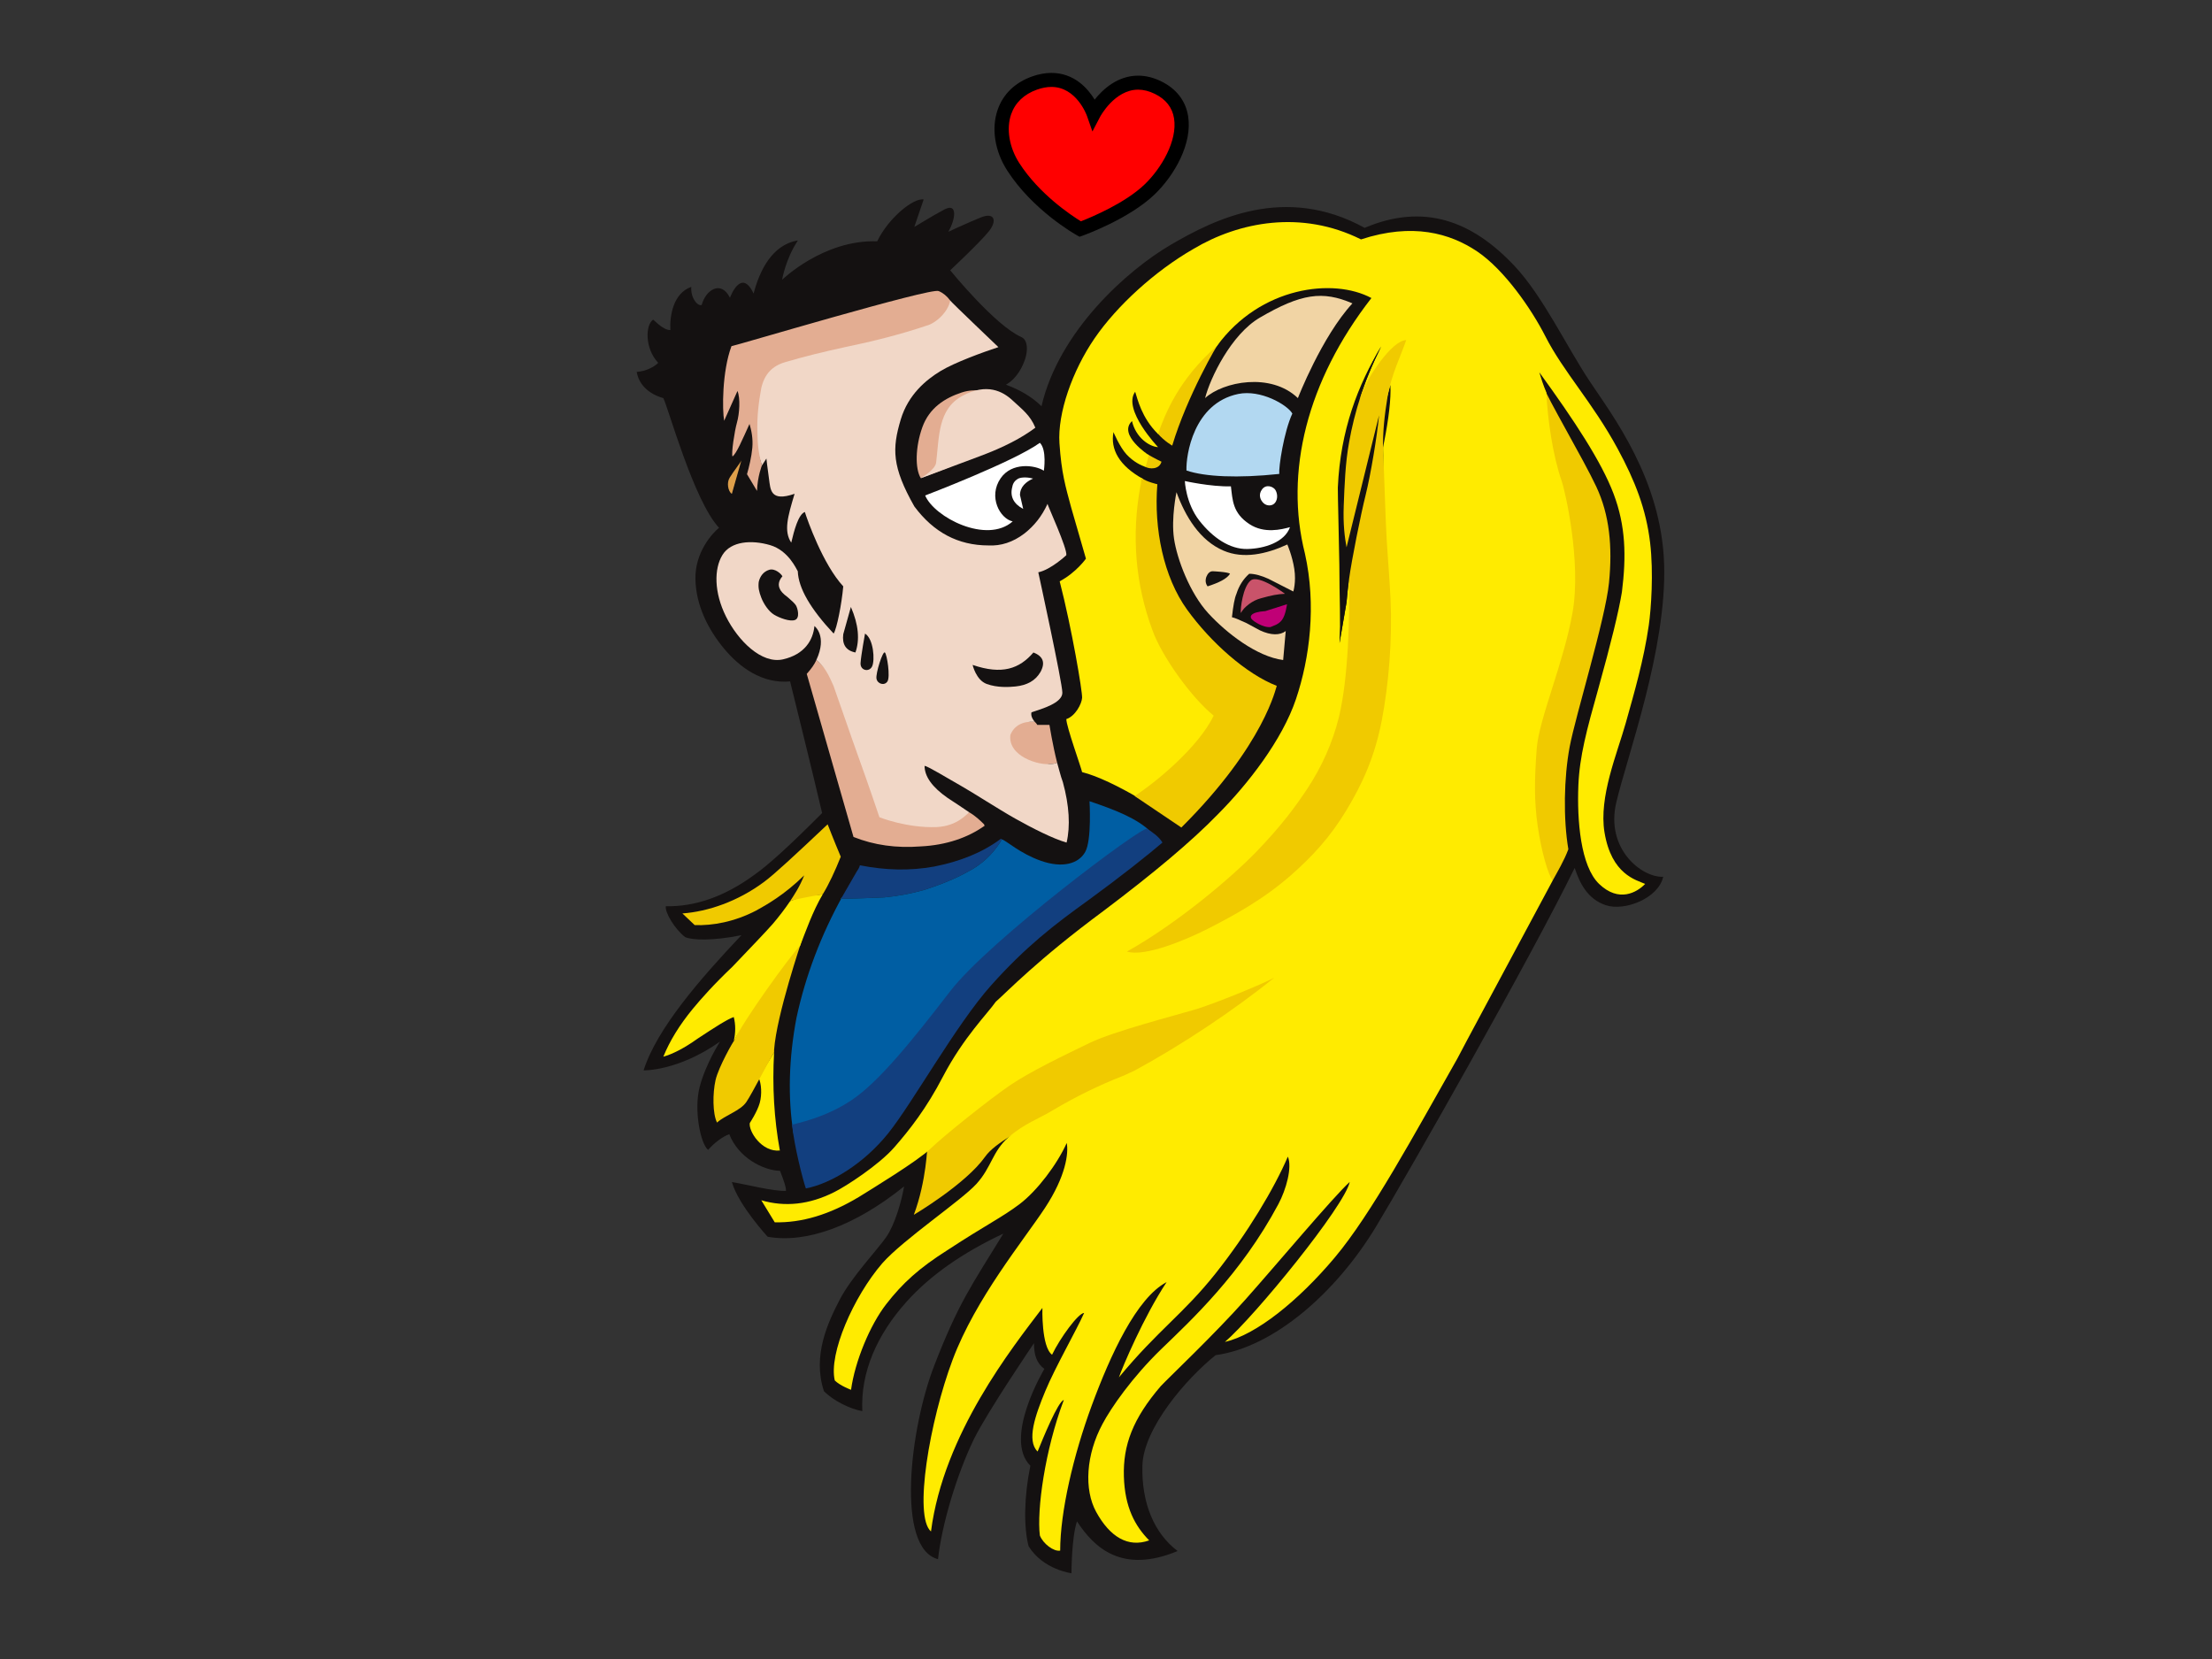 <?xml version="1.0" encoding="utf-8"?>
<!-- Generator: Adobe Illustrator 17.0.0, SVG Export Plug-In . SVG Version: 6.00 Build 0)  -->
<!DOCTYPE svg PUBLIC "-//W3C//DTD SVG 1.1//EN" "http://www.w3.org/Graphics/SVG/1.1/DTD/svg11.dtd">
<svg version="1.1" id="Layer_1" xmlns="http://www.w3.org/2000/svg" xmlns:xlink="http://www.w3.org/1999/xlink" x="0px" y="0px"
	 width="800px" height="600px" viewBox="0 0 800 600" enable-background="new 0 0 800 600" xml:space="preserve">
<rect x="0" y="0" width="800" height="600" fill="#333333" stroke="none"/>
<g>
	<g>
		<path fill="#141111" d="M341.562,75.756c-4.892,2.576-10.649,6.285-10.881,6.285l3.369-9.893
			c-3.669-0.687-12.752,6.701-16.803,15.129c-19.359-0.7-34.383,13.901-34.383,13.901s1.223-7.506,5.71-14.211
			c-9.439,1.478-13.996,11.292-16.022,19.211c-4.537-9.639-8.555,1.528-8.555,1.528c-3.318-6.701-8.909-2.577-10.204,2.569
			c-1.39,0.685-4.121-2.569-3.772-6.521c-6.463,2.233-7.86,10.306-7.573,15.63c-2.549,0-5.3-3.095-6.229-3.778
			c-2.778,1.821-3.144,10.307,1.827,15.619c-1.334,1.441-4.62,3.105-7.766,3.277c0.699,4.296,4.018,7.902,9.618,9.476
			c1.853,3.642,10.996,37.076,20.149,46.91c-2.547,2.047-8.72,8.925-8.539,18.541c0.18,9.618,4.708,18.345,10.323,25.112
			c5.614,6.769,13.767,12.823,23.921,11.907c0.695,2.962,7.415,29.769,11.58,47.596c-11.117,11.156-19.222,18.67-24.78,22.543
			c-10.652,7.74-21.306,11.387-31.727,11.157c-0.464,2.049,3.075,8.135,6.946,11.157c2.549,1.141,9.894,1.432,20.38-0.682
			c-15.052,15.941-30.542,33.716-35.387,48.891c0,0,12.383,0.354,27.635-10.409c0,0-5.202,8.115-7.356,16.408
			c-2.153,8.293,0.272,20.484,3.051,22.764c2.332-2.647,5.203-4.766,7.658-5.692c3.288,8.515,12.261,13.103,18.362,13.278
			c1.389,3.645,2.151,5.647,2.151,7.235c-4.845,0.176-13.996-2.294-19.56-3.177c2.334,8.293,12.921,19.764,12.921,19.764
			c13.896,2.502,31.516-3.855,49.347-18.203c-0.926,5.465-3.339,13.804-6.442,18.302c-3.105,4.499-12.579,14.456-16.827,22.65
			c-4.247,8.192-9.966,20.24-5.718,33.092c3.432,3.534,9.646,6.509,13.887,7.229c-0.693-14.118,5.374-27.759,16.027-39.6
			c8.568-9.564,20.381-17.763,34.97-24.597c-11.579,18.903-16.199,24.998-25.02,47.812c-8.823,22.81-13.887,66.022,1.398,69.922
			c1.379-12.573,6.725-30.438,12.978-43.416c5.093-10.248,21.727-34.699,21.727-34.699c0,4.178,0.906,7.199,3.757,9.318
			c0,0-15.029,25.059-5.063,35.019c-2.287,11.084-2.451,22.168-0.653,29.075c5.229,8.514,15.518,9.799,15.518,9.799
			s0-12.851,1.991-18.758c6.254,9.563,16.307,19.079,36.401,10.727c-8.496-6.427-13.069-17.352-12.744-30.844
			c0.328-13.493,15.847-31.483,26.466-39.997c21.237-2.893,43.724-22.841,57.996-46.427c11.763-19.436,56.189-97.685,71.881-129.796
			c1.788,5.447,4.575,11.246,11.273,13.494c6.697,2.249,18.952-2.41,20.748-10.279c-7.842,0.32-20.91-10.123-16.989-26.83
			c3.921-16.704,18.295-55.58,17.315-86.265c-0.981-30.682-18.624-53.651-26.956-66.182c-8.332-12.531-16.857-30.665-27.118-41.607
			c-15.521-16.545-33.001-22.81-54.24-13.813c-28.915-15.904-54.399-3.053-70.085,6.104c-15.683,9.157-40.443,31.156-46.784,58.404
			c-3.595-3.496-7.787-5.9-12.855-7.789c4.018-2.234,6.117-6.701,6.989-9.448c0.874-2.75,1.058-6.68-1.446-7.789
			c-9.56-4.235-25.704-24.139-25.704-24.139s10.84-10.144,13.983-14.095c3.145-3.949,1.95-6.974-2.867-5.032
			c-4.817,1.94-11.806,5.205-11.806,5.205C345.579,79.363,346.452,73.178,341.562,75.756z M264.679,178.592
			c-1.39-0.911-1.39-2.505-0.232-4.325c1.39-2.279,2.315-3.873,2.548-4.556L264.679,178.592z"/>
		<path fill="#F1D4A4" d="M489.124,109.719c-10.781-4.659-18.565-3.556-33.478,5.151c-10.365,6.052-17.955,21.814-19.809,29.104
			c6.525-5.959,23.771-9.396,33.562,0.006C469.398,143.979,478.016,121.766,489.124,109.719z"/>
		<path fill="#B2D8F1" d="M467.398,149.558c-1.854-3.188-11.484-8.763-19.605-7.069c-16.172,3.374-18.92,22.213-18.689,27.678
			c6.716,2.276,18.504,2.832,33.557,1.238C462.428,168.898,464.293,156.303,467.398,149.558z"/>
		<path fill="#FFFFFF" d="M461.258,177.193c-0.721-1.183-3.302-2.221-4.804-0.236c-1.502,1.984-0.601,4.015,0.601,5.077
			c1.202,1.064,3.244,1.064,4.203-0.354C462.22,180.264,461.98,178.373,461.258,177.193z"/>
		<path fill="#FFFFFF" d="M466.543,190.657c-3.066,0.827-9.273,2.433-14.666-1.102c-6.086-3.988-6.097-8.695-6.697-13.654
			c-7.353,0.161-16.664-1.928-16.664-1.928s0.328,8.032,5.228,14.298c4.9,6.264,11.071,10.398,17.318,10.279
			C457.308,198.433,464.621,196.088,466.543,190.657z"/>
		<path fill="#F1D4A4" d="M450.64,225.274c-2.083-0.91-3.936-1.822-5.093-2.05c0.462-4.1,0.926-6.831,1.619-8.426
			c0.926-2.96,2.548-5.465,4.633-7.286c2.082,0,4.4,0.684,6.946,1.821l8.999,4.588c0,0,1.08-3.424,0.359-8.148
			c-0.72-4.725-2.522-8.857-2.522-8.857c-7.686,3.543-15.913,5.298-23.059,2.243c-8.596-3.673-13.8-12.319-17.03-21.142
			c0,0-1.973,9.353-0.896,16.763c1.076,7.41,5.743,19.763,12.382,26.997c6.64,7.235,17.586,15.703,27.096,16.932l0.926-10.476
			c-2.085,1.595-5.326,1.595-9.265-0.227L450.64,225.274z"/>
		<path fill="#141111" d="M444.85,207.513c-0.692-0.685-6.251-0.912-6.251-0.912c-1.158,0-1.854,0.912-2.315,2.051
			c-0.464,1.364-0.231,2.503,0.462,3.415C440.914,210.699,443.693,209.334,444.85,207.513z"/>
		<path fill="#C9536A" d="M448.766,221.717c1.159-2.278,4.423-4.642,7.2-5.323c3.939-1.139,6.254-1.527,8.775-1.645
			c0,0-9.488-7.086-12.371-4.843C449.488,212.15,448.535,220.35,448.766,221.717z"/>
		<path fill="#C00076" d="M465.462,218.527l-7.806,2.479c-5.406,0.355-6.127,2.008-4.565,3.307c1.562,1.301,4.515,2.708,6.367,2.48
			c0.925-0.455,2.883-0.826,4.203-2.599C464.982,222.425,465.462,218.527,465.462,218.527z"/>
		<path fill="#FFFFFF" d="M377.528,170.239c0,0,1.157-7.533-1.445-10.093c-9.396,6.824-41.488,19.048-41.488,19.048
			c3.318,7.902,22.253,17.671,31.658,9.382c-4.626-0.995-8.963-8.954-4.337-15.636C365.934,167.136,374.203,168.107,377.528,170.239
			z"/>
		<path fill="#FFFFFF" d="M368.892,179.048c0-2.961,2.185-4.828,4.734-5.966c-1.622-0.456-4.039-0.64-5.43,0.045
			c-1.158,0.682-1.852,1.593-2.084,2.96c-0.927,3.416,0.464,6.148,3.938,7.971L368.892,179.048z"/>
		<path fill="#DFA04B" d="M263.904,172.746c-1.159,1.821-0.615,4.935,0.774,5.846l3.462-12.094
			C267.907,167.18,265.294,170.47,263.904,172.746z"/>
		<path fill="#FFEB00" d="M279.964,380.578c-1.853,2.957-3.707,6.146-5.561,9.336c0.928,1.823,1.251,5.845,0.354,9.021
			c-0.898,3.176-3.59,7.234-3.59,7.234c-0.462,2.962,4.308,10.589,10.88,9.933C279.964,404.716,279.268,392.874,279.964,380.578z"/>
		<path fill="#F0CA00" d="M276.952,356.438c-4.632,6.376-8.338,12.981-11.348,19.813c-0.232,0-5.743,9.626-6.82,14.391
			c-1.075,4.764-1.075,12.174,0.539,15.352c2.872-2.647,8.434-4.234,10.588-7.41c2.153-3.178,8.199-15.048,10.053-18.005
			c0-0.458,0-0.684,0-0.911c0.925-12.753,9.891-38.973,10.122-39.884C286.611,343.199,277.647,355.53,276.952,356.438z"/>
		<path fill="#FFEB00" d="M285.752,325.926c-1.852,2.732-3.937,5.464-6.253,8.198c-3.009,3.414-7.873,8.422-14.589,15.483
			c-6.718,6.375-11.349,11.614-14.358,15.256c-4.864,5.922-8.337,11.613-10.653,17.308c3.242-0.912,7.412-2.961,12.505-6.604
			c6.253-4.098,10.423-6.831,12.969-7.742c0.696,2.733,0.696,5.693,0,8.652c0,0,0-0.226,0.232-0.226
			c3.01-6.831,20.29-30.787,23.763-34.201c2.015-5.159,4.553-12.469,8.195-18.629c-0.926,0.228-2.083,0.228-3.475,0.228
			c-0.461,0-1.157,0-1.619,0.228C289.921,324.329,287.837,325.015,285.752,325.926z"/>
		<path fill="#F0CA00" d="M276.322,318.964c-9.495,7.058-20.262,10.714-29.523,11.397l4.447,4.216
			c6.484,0.229,14.361-1.166,22.234-5.265c3.707-2.052,10.129-5.623,17.366-12.724c-1.683,4.209-3.474,6.832-5.095,9.337
			c2.085-0.911,10.885-2.277,11.811-2.505c2.222-3.599,4.478-8.478,6.507-13.579c-2.255-5.323-4.745-11.716-4.745-11.716
			C287.515,309.28,280.027,316.229,276.322,318.964z"/>
		<path fill="#E3AD92" d="M354.025,163.125c1.157-9.564-4.433-15.551,3.441-21.017c0,0-4.167-1.958-9.601-0.178
			c-6.076,1.992-11.772,5.522-14.308,12.646c-2.536,7.123-2.646,14.906-0.563,18.322
			C333.458,172.672,353.562,165.631,354.025,163.125z"/>
		<path fill="#E3AD92" d="M379.544,262.163h-4.4c-0.23-0.455-0.692-0.91-0.926-1.138l0,0c-4.4-0.228-9.784-0.668-11.174,2.747
			c-1.39,3.415,0.093,9.294,2.871,11.117c3.706,2.503,9.692,2.075,14.323,1.393c0.926,0,1.623-0.229,2.085-0.457
			C380.702,269.45,379.544,262.163,379.544,262.163L379.544,262.163z"/>
		<path fill="#E3AD92" d="M350.597,293.815c-1.62,0.457-3.475,1.595-5.559,3.418c-9.264,1.82-18.064,0.909-26.633-3.188
			c0-1.597-0.463-2.962-0.927-4.328c-4.167-10.932-8.336-21.861-12.504-32.565c-0.232-1.366-0.463-2.96-0.926-4.098
			c-0.696-1.822-1.391-3.644-2.084-5.466c-1.623-3.642-3.706-6.604-6.719-8.881c-0.693,1.593-1.852,3.187-3.474,5.011l16.908,58.977
			c7.41,2.963,15.514,4.103,24.315,3.417c9.262-0.454,17.137-3.188,23.158-7.514c-0.231-0.23-0.231-0.23-0.231-0.457
			C354.533,296.776,352.912,295.183,350.597,293.815z"/>
		<path fill="#F1D7C7" d="M343.649,108.682c-9.185,2.26-28.881,10.084-38.84,12.134c-7.41,1.595-17.737,5.529-24.684,7.58
			c-4.633,1.366-5.906,4.251-7.065,9.261c-0.927,5.009-0.23,14.077,0,19.77c0,3.871,1.343,7.048,2.502,10.919l1.621-2.507
			c0,0,0.36,3.399,0.927,7.289c0.565,3.89,0.385,8.518,9.263,5.465c-2.538,8.4-3.959,13.521-1.207,17.658
			c1.013-4.263,2.533-10.193,4.915-11.087c0.904,2.852,6.506,18.905,13.894,26.903c-0.577,6.447-2.316,15.256-3.475,17.078
			c-8.338-8.882-12.737-16.394-12.969-22.544c-0.463-0.684-3.335-7.501-10.037-9.458c-6.7-1.959-14.127-1.425-17.206,3.563
			c-3.08,4.985-3.08,13.534,1.269,22.262c4.347,8.727,12.858,17.274,20.648,15.495c7.786-1.781,10.866-6.946,11.348-12.05
			c0,0,4.771,3.501,0.693,12.297c3.013,2.277,4.567,5.645,6.188,9.289c0.695,1.823,6.693,19.312,8.877,25.321
			c3.791,10.444,7.748,22.248,7.748,22.248s9.751,3.934,20.626,3.564c7.932-0.38,11.102-5.085,11.912-5.315
			c-0.232-0.225-7.874-5.237-7.874-5.237c-5.56-3.87-8.337-7.743-8.337-11.613c1.389,0.227,8.674,4.714,13.051,7.171
			c4.373,2.459,13.625,8.481,19.75,11.925c6.125,3.44,13.7,7.299,18.563,8.667c1.392-5.924,0.973-13.416-1.342-21.841
			c-0.928-2.506-1.391-4.782-2.085-7.06c-0.462,0.228-1.159,0.457-2.085,0.457c-4.631,0.682-15.758-2.806-14.82-10.477
			c1.39-3.415,4.399-5.01,8.8-4.781l0,0c-1.157-1.366-1.39-2.506-1.157-3.416c3.801-1.247,11.159-3.365,11.159-7.071
			c0-3.704-8.703-43.559-8.703-43.559c4.563-0.944,10.133-6.184,10.133-6.184c0.463-2.278-6.801-18.105-6.801-18.561
			c-2.083,4.555-4.862,7.97-8.336,10.701c-4.168,3.189-8.569,4.555-12.969,4.329c-11.117,0-19.917-4.783-26.863-14.121
			c-8.107-14.345-8.071-20.85-4.911-31.417c2.717-9.083,9.25-14.419,14.405-17.54c5.156-3.12,15.393-6.83,20.914-8.642
			C361.089,125.546,344.343,109.594,343.649,108.682z"/>
		<path fill="#141111" d="M367.271,248.273c4.169-0.456,7.181-2.05,9.032-5.239c1.852-3.415,0.926-5.69-2.549-7.057
			c-5.094,5.919-11.344,8.143-21.996,4.499c0,0,1.229,5.474,5.091,6.887C360.712,248.773,364.953,248.501,367.271,248.273z"/>
		<path fill="#141111" d="M282.973,208.423c-0.464-0.91-2.719-2.979-4.792-2.341c-2.07,0.64-3.314,2.341-3.777,4.391
			c-0.229,2.049,0.078,3.481,0.928,5.691c0.851,2.211,2.658,4.963,4.633,6.148c1.972,1.19,5.776,2.613,7.588,1.901
			c1.812-0.712,0.98-4.177,0.285-5.314c-0.464-0.684-1.39-1.596-3.011-2.962c-1.62-1.139-2.547-2.277-2.779-2.959
			C281.351,211.611,281.584,210.016,282.973,208.423z"/>
		<path fill="#141111" d="M320.027,235.978c-0.764-0.654-3.384,7.592-3.035,9.48c0.351,1.889,2.855,2.672,3.961,0.992
			C322.061,244.771,320.789,236.629,320.027,235.978z"/>
		<path fill="#141111" d="M311.23,239.79c-0.175,2.747,3.144,3.434,4.191,1.201c1.049-2.233,0.524-9.961-2.573-11.847
			C312.848,229.144,311.402,237.04,311.23,239.79z"/>
		<path fill="#141111" d="M304.975,229.372c-0.463,3.643,0.926,5.92,4.4,6.605c1.621-4.554,1.139-10.082-1.641-16.458
			L304.975,229.372z"/>
		<path fill="#E3AD92" d="M343.649,108.682c-1.158-1.593-2.548-2.732-4.169-3.415c-2.779-1.366-74.006,19.923-74.932,19.923
			c-3.442,9.261-3.345,23.116-2.649,26.987l4.822-10.78c1.087,2.672,0.727,8.192-0.181,11.398
			c-0.906,3.205-2.094,11.149-1.631,12.289c1.39-0.912,3.61-6.15,6.159-11.756c0.694,2.279,1.314,5.348,1.019,8.642
			c-0.294,3.291-1.2,7.032-1.926,9.525l3.624,6.057c0.18-5.343,1.776-9.207,1.776-9.207c-1.159-3.871-1.621-7.971-1.621-11.841
			c-0.231-5.694,0.462-11.158,1.39-16.167c1.159-5.012,3.937-7.971,8.569-9.338c6.946-2.049,14.358-3.872,21.768-5.466
			c9.959-2.049,19.916-4.553,29.411-7.742C338.553,116.88,342.976,112.723,343.649,108.682z"/>
		<path fill="#F0CA00" d="M440.914,123.94c-14.687,6.179-24.41,21.186-22.278,32.791c2.571,2.929,5.316,4.427,5.316,4.427
			C429.312,143.285,440.45,124.168,440.914,123.94z"/>
		<path fill="#F0CA00" d="M415.114,164.342c-1.296,0.51-1.903,2.855-1.092,4.39c1.641,1.02,5.257,1.148,6.05-1.753
			C420.072,166.978,417.552,165.798,415.114,164.342z"/>
		<path fill="#F0CA00" d="M459.232,356.942c3.595-3.535,4.954-4.807,5.882-5.943c-6.948,4.551-38.228,11.244-52.605,16.224
			c-14.377,4.979-31.205,13.814-38.228,17.67c-7.023,3.855-19.746,12.993-26.926,19.596c-3.475,3.186-8.25,7.064-11.955,9.802
			c0,0-0.326,12.852-4.901,25.06c0,0,18.787-11.086,25.813-21.044c7.024-9.96,41.495-21.847,56.853-29.076
			C428.519,382.003,455.638,360.476,459.232,356.942z"/>
		<path fill="#F0CA00" d="M557.905,139.114c-5.065-0.642-5.394,22.973-0.818,37.43c4.575,14.458,8.822,27.632,4.411,39.678
			c-4.411,12.049-11.273,28.273-14.05,46.105c-2.777,17.831-1.228,28.351,0.164,35.18c0.925,4.556,4.899,17.992,13.958,20.904
			c1.62-2.96,4.176-7.251,5.646-11.267c-1.852-10.929-1.635-25.862,0.489-37.107c2.124-11.245,12.908-46.104,14.215-59.276
			c1.307-13.173,0.161-24.578-4.575-34.697C572.607,165.942,559.528,143.897,557.905,139.114z"/>
		<path fill="#FFEB00" d="M492.229,86.585c-21.563-10.762-44.137-6.367-60.576,3.425c-13.897,7.97-27.67,20.527-35.765,32.326
			c-8.096,11.798-13.446,27.15-12.722,37.952c0.724,10.803,2.168,15.57,4.252,23.312l5.326,18.446c0,0-3.427,4.933-9.495,8.197
			c4.401,17.078,8.242,39.9,8.106,42.127c-0.136,2.227-2.468,6.638-5.699,7.696c-0.082,2.432,5.468,17.811,5.699,19.176
			c5.559,1.366,13.553,5.311,20.501,9.409c0,0,29.022-22.744,34.813-27.526c-0.697-0.228-21.342-24.77-24.585-33.879
			c-6.252-16.852-11.459-33.948-8.609-53.988c-8.809-4.841-11.928-10.835-10.771-16.981c0,0,2.221,5.349,4.725,8.064
			c2.506,2.718,5.411,4.073,6.829,4.506c0.464-0.913,1.202-4.251,1.202-4.251s-11.285-7.329-6.059-12.31
			c1.397,6.025,6.323,9.263,9.427,9.423c0,0-12.954-13.587-8.283-20.025c0.818,2.411,2.253,9.361,8.268,15.276
			c2.549-7.287,7.544-19.873,21.302-31.822c15.685-21.525,42.15-24.738,55.872-17.349c-23.39,30.058-31.45,63.059-24.038,92.436
			c4.166,18.674,1.746,37.773-3.243,52.601c-4.988,14.83-17.385,30.759-28.254,41.674c-9.494,9.793-23.391,21.405-41.222,34.842
			c-24.315,17.989-35.149,29.524-39.086,32.94c-3.012,4.327-11.631,12.83-19.041,26.945c-6.022,11.617-12.151,19.413-17.715,25.765
			c-5.563,6.352-17.486,14.088-21.655,16.139c-9.03,4.554-17.831,5.465-26.4,2.961l4.862,7.968
			c9.728,0.228,19.685-2.733,30.339-9.107c4.399-2.734,21.599-13.201,26.009-17.538c4.412-4.338,21.075-17.67,28.59-22.811
			c7.516-5.141,20.432-11.286,29.003-15.442c8.571-4.156,30.953-9.938,37.978-12.026c7.026-2.089,24.343-9.155,28.754-11.566
			c-14.59,11.843-34.077,24.733-50.521,33.612c-1.39,0.684-2.546,1.14-3.937,1.82c-8.799,3.416-17.138,7.517-25.243,12.3
			c-5.557,3.415-10.643,4.961-16.441,10.02c-5.8,5.058-6.087,10.809-11.58,16.849c-5.492,6.04-26.4,20.04-34.041,28.694
			c-10.421,12.064-19.482,32.768-17.193,42.405c1.96,1.927,5.88,3.374,5.88,3.374c1.39-10.248,6.861-23.454,12.743-31.005
			c5.882-7.549,11.767-12.957,22.191-19.558c13.895-9.106,19.632-11.767,26.002-16.585c6.372-4.82,13.599-14.386,17.07-22.127
			c0.697,3.645-0.247,11.932-7.921,23.571c-7.674,11.641-24.995,32.609-33.327,54.779c-8.332,22.167-14.213,56.705-7.846,62.151
			c4.578-35.325,29.411-66.495,40.296-80.839c0,0-0.431,14.03,3.49,16.921c2.94-6.104,9.516-15.101,11.6-15.101
			c-2.777,6.265-10.456,19.597-14.05,28.272c-3.594,8.675-6.861,17.831-2.777,21.847c1.852-4.554,7.392-18.179,9.476-18.635
			c-6.861,18.152-9.803,39.839-8.657,48.995c1.156,2.961,5.034,5.917,7.35,5.461c0-13.974,4.736-34.374,11.435-52.525
			c6.698-18.151,16.175-38.875,27.061-44.572c-8.273,12.444-16.1,31.036-17.259,34.452c14.213-17.189,23.362-22.973,34.961-37.591
			c11.599-14.617,21.278-30.862,26.14-42.247c1.632,3.855-0.604,11.896-3.432,17.189c-13.559,25.38-31.593,42.021-42.262,52.334
			c-10.67,10.315-18.296,21.406-21.308,27.101c-6.021,11.157-6.775,23.766-2.316,31.881c4.949,9.001,11.484,13.017,19.162,10.286
			c-5.063-5.141-8.822-11.887-9.148-23.132s3.188-20.857,13.378-32.698c3.473-3.645,19.281-18.6,30.404-31.074
			c11.123-12.476,32.021-37.429,37.901-42.733c-1.797,8.676-34.266,48.528-45.148,57.868c11.33-2.607,26.523-14.814,39.756-30.557
			c13.234-15.744,28.793-44.591,44.311-71.919c2.082-4.099,13.662-25.506,34.506-64.444c-1.622-1.821-4.156-10.622-5.463-19.78
			c-1.307-9.156-1.144-17.189-0.327-27.951c0.817-10.764,9.765-30.924,12.97-49.276c3.204-18.354-2.78-44.178-3.938-47.364
			c-3.241-9.337-5.111-22.394-5.56-32.108c-1.156-2.732-1.85-5.01-2.545-7.286c12.737,17.533,22.471,32.341,26.863,43.948
			c4.392,11.607,4.631,22.543,3.011,35.524c-1.159,7.06-3.937,18.445-8.569,35.067c-4.167,14.803-6.756,24.414-7.179,34.84
			c-0.515,12.679,0.792,29.215,7.49,35.651c7.188,6.907,13.725,3.053,16.665,0c-3.268-1.446-12.178-3.359-14.703-18.635
			c-2.123-12.852,4.589-28.517,7.685-39.56c3.097-11.043,6.526-22.769,8.324-35.299c0.848-5.913,1.775-19.001,0.489-29.878
			c-1.44-12.173-5.465-22.436-11.763-34.057c-9.043-16.689-19.604-27.791-26.139-40.643c-5.031-9.896-14.866-24.096-24.668-30.682
			C524.412,84.338,510.854,80.481,492.229,86.585z M502.284,128.039c0.927-1.141,2.084-1.594,3.242-1.594
			c-3.939,11.84-5.558,23.91-5.327,36.435c0.232,2.505-0.461,28.236,0.928,38.713c0.461,5.008,0.926,9.79,1.157,14.801
			c0.695,14.802-0.464,29.146-3.243,43.037c-2.315,11.159-6.252,21.634-11.809,31.426c-5.79,9.108-11.685,15.564-17.623,20.962
			c-5.938,5.397-16.285,12.563-23.033,16.545c-6.748,3.981-30.862,14.154-35.9,14.597c8.568-5.014,38.509-24.152,48.317-35.123
			c9.807-10.971,17.183-19.021,21.323-27.87c4.139-8.847,8.189-20.35,9.537-28.929c1.35-8.582-0.359-37.07-1.928-41.704
			c-0.462,3.187-0.693,5.921-0.926,8.426l-2.547,14.802c0.465-7.287,0.926-16.624,0.926-28.237c-0.231-13.663,0-22.772,0-27.1
			c0.927-20.947,5.79-38.027,14.127-51.919c-3.011,6.148-5.79,12.525-7.874,19.356C494.179,138.514,497.653,133.048,502.284,128.039
			z"/>
		<path fill="#141111" d="M487.925,159.918c0.926-5.236,2.317-10.475,3.706-15.256c2.084-6.831,4.863-13.208,7.874-19.356
			c-8.337,13.892-14.734,30.117-15.661,51.065c0,4.326,0.32,14.318,0.551,27.982c0,11.613,0.522,20.921,0.058,28.208l2.547-14.802
			c0.233-2.505,0.464-5.238,0.926-8.426c0.926-6.832,3.684-15.382,6.693-25.628c4.398-14.574,8.819-34.47,8.232-44.484
			l-15.852,58.727c-0.694-5.012-1.644-12.202-1.585-15.334C485.414,175.327,486.537,167.434,487.925,159.918z"/>
		<path fill="#F0CA00" d="M501.818,143.542c1.35-8.05,4.994-15.25,6.748-20.524c-5.183,0-14.397,13.978-16.376,19.994
			c-1.979,6.016-3.34,11.67-4.266,16.906c-1.388,7.516-1.672,15.918-1.943,22.907c-0.269,6.989,0.361,11.502,1.017,15.123
			l11.76-47.77c-0.72,7.698-3.064,21.655-4.857,28.843c-1.794,7.188-5.051,23.481-5.977,30.313
			c0.218,14.012-0.23,35.751-3.705,50.097c-2.315,9.337-6.251,17.989-11.348,25.731c-4.398,6.605-9.285,13.319-18.379,22.764
			c-9.097,9.444-28.794,26.098-46.927,36.218c6.347,2.002,21.013-4.015,29.649-8.438c8.639-4.424,19.624-10.335,29.604-19.11
			c7.647-6.725,14.126-13.624,20.063-23.445c5.94-9.82,10.347-19.554,12.866-32.646c2.52-13.095,3.845-29.258,3.149-44.059
			c-0.232-5.012-0.898-13.98-1.35-20.704c-0.448-6.724-1.118-30.356-1.35-32.861C500.07,155.936,500.729,150.247,501.818,143.542z"
			/>
		<path fill="#F0CA00" d="M429.336,220.491c-8.508-11.77-12.063-29.229-10.768-45.363c0,0-3.885-0.85-5.785-2.293
			c0,0.227-0.123,2.568-0.355,3.024c-3.241,17.763-1.851,35.295,4.4,52.147c3.243,9.108,13.868,24.121,22.124,30.825
			c-5.564,11.471-20.997,24.175-28.609,29.064l16.907,11.385c30.363-30.215,34.273-51.008,34.507-51.236
			C450.64,243.72,437.843,232.263,429.336,220.491z"/>
		<path fill="#123F7F" d="M361.943,304.293c0-0.23,0.233-0.458,0.464-0.685c-0.23-0.228-0.23-0.228-0.464-0.228
			c-6.715,5.008-14.821,8.197-24.084,10.021c-8.801,1.594-17.6,1.365-26.863-0.458c-0.232,0.912-0.695,1.597-1.159,2.277
			l-4.862,8.428c-0.232,0.454-0.463,0.91-0.926,1.366c5.326,0,10.419-0.227,15.745-0.456c4.864-0.456,9.729-1.367,14.592-2.732
			c5.558-1.821,10.883-3.871,15.747-6.605C354.997,312.716,358.933,309.075,361.943,304.293z"/>
		<path fill="#005EA3" d="M362.407,303.608c-0.23,0.227-0.464,0.455-0.464,0.685c-3.011,4.782-6.946,8.423-11.811,10.928
			c-4.864,2.734-10.189,4.784-15.747,6.605c-4.863,1.365-9.728,2.276-14.592,2.732c-5.326,0.229-10.419,0.456-15.745,0.456
			c0.463-0.456,0.693-0.912,0.926-1.366c-8.106,14.573-13.664,29.375-16.906,44.405c-2.779,14.571-3.195,28.842-1.11,41.821
			c0,0,9.152,0,21.714-8.645c12.56-8.647,35.172-37.94,42.709-45.526c7.536-7.587,60.793-54.241,64.962-54.7
			c-4.864-5.008-13.509-8.266-22.309-11.227c0,0,0.873,14.085-1.573,18.38c-2.445,4.295-8.273,5.871-15.928,3.194
			C368.879,308.672,364.028,304.063,362.407,303.608z"/>
		<path fill="#123F7F" d="M414.822,299.74c-1.746-1.03-57.013,40.355-71.173,58.747c-14.162,18.392-25.945,32.877-35.666,39.398
			c-9.719,6.52-20.147,8.421-21.536,8.881c0.869,8.049,3.84,19.632,4.998,23.048c9.151-1.765,20.995-8.999,29.787-19.939
			c8.794-10.94,24.586-39.363,37.165-53.448c12.577-14.085,23-22.077,35.042-30.729c11.579-8.426,21.648-16.42,26.974-20.977
			C419.256,302.674,416.569,300.77,414.822,299.74z"/>
		<path fill="#F1D7C7" d="M338.553,167.434c-0.464,2.505-5.095,5.238-5.557,5.466c0.231,0,0.231,0,0.231,0l21.306-7.971
			c8.569-3.188,15.054-6.604,19.918-10.247c-1.854-4.553-4.849-6.694-8.291-9.901c-3.44-3.205-9.235-6.411-18.112-1.603
			C339.172,147.987,339.711,157.869,338.553,167.434z"/>
	</g>
	<g>
		<path fill-rule="evenodd" clip-rule="evenodd" fill="#FF0000" d="M390.678,82.843c0,0-15.211-8.494-24.225-22.526
			c-6.906-10.755-5.935-25.438,7.7-30.284c15.586-5.54,21.407,11.08,21.407,11.08s8.677-16.598,23.284-9.417
			c15.025,7.385,7.7,26.405-3.003,36.746C406.945,77.033,390.678,82.843,390.678,82.843z"/>
		<path d="M390.44,85.624l-1.033-0.579c-0.645-0.359-15.879-8.973-25.133-23.376c-4.514-7.028-5.803-15.257-3.446-22.011
			c1.975-5.663,6.28-9.814,12.449-12.009c2.392-0.849,4.736-1.28,6.969-1.28c8.218,0,13.14,5.563,15.65,9.661
			c2.935-3.7,8.265-8.669,15.733-8.669c2.759,0,5.574,0.696,8.367,2.069c5.458,2.682,8.814,7.03,9.703,12.573
			c1.592,9.931-4.906,21.34-12.053,28.246c-9.19,8.876-25.402,14.732-26.09,14.977L390.44,85.624L390.44,85.624z M380.245,31.437
			c-1.633,0-3.389,0.33-5.217,0.98c-4.65,1.651-7.876,4.726-9.326,8.887c-1.827,5.235-0.704,12.002,2.929,17.66
			c7.252,11.289,18.82,18.934,22.3,21.07c3.768-1.468,16.037-6.573,23.104-13.401c6.004-5.8,11.874-15.734,10.574-23.84
			c-0.628-3.913-2.957-6.885-6.918-8.831c-2.07-1.02-4.11-1.536-6.063-1.536c-8.533,0-13.727,9.746-13.776,9.844l-2.763,5.283
			l-1.967-5.617C392.973,41.516,389.276,31.437,380.245,31.437L380.245,31.437z"/>
	</g>
</g>
</svg>
